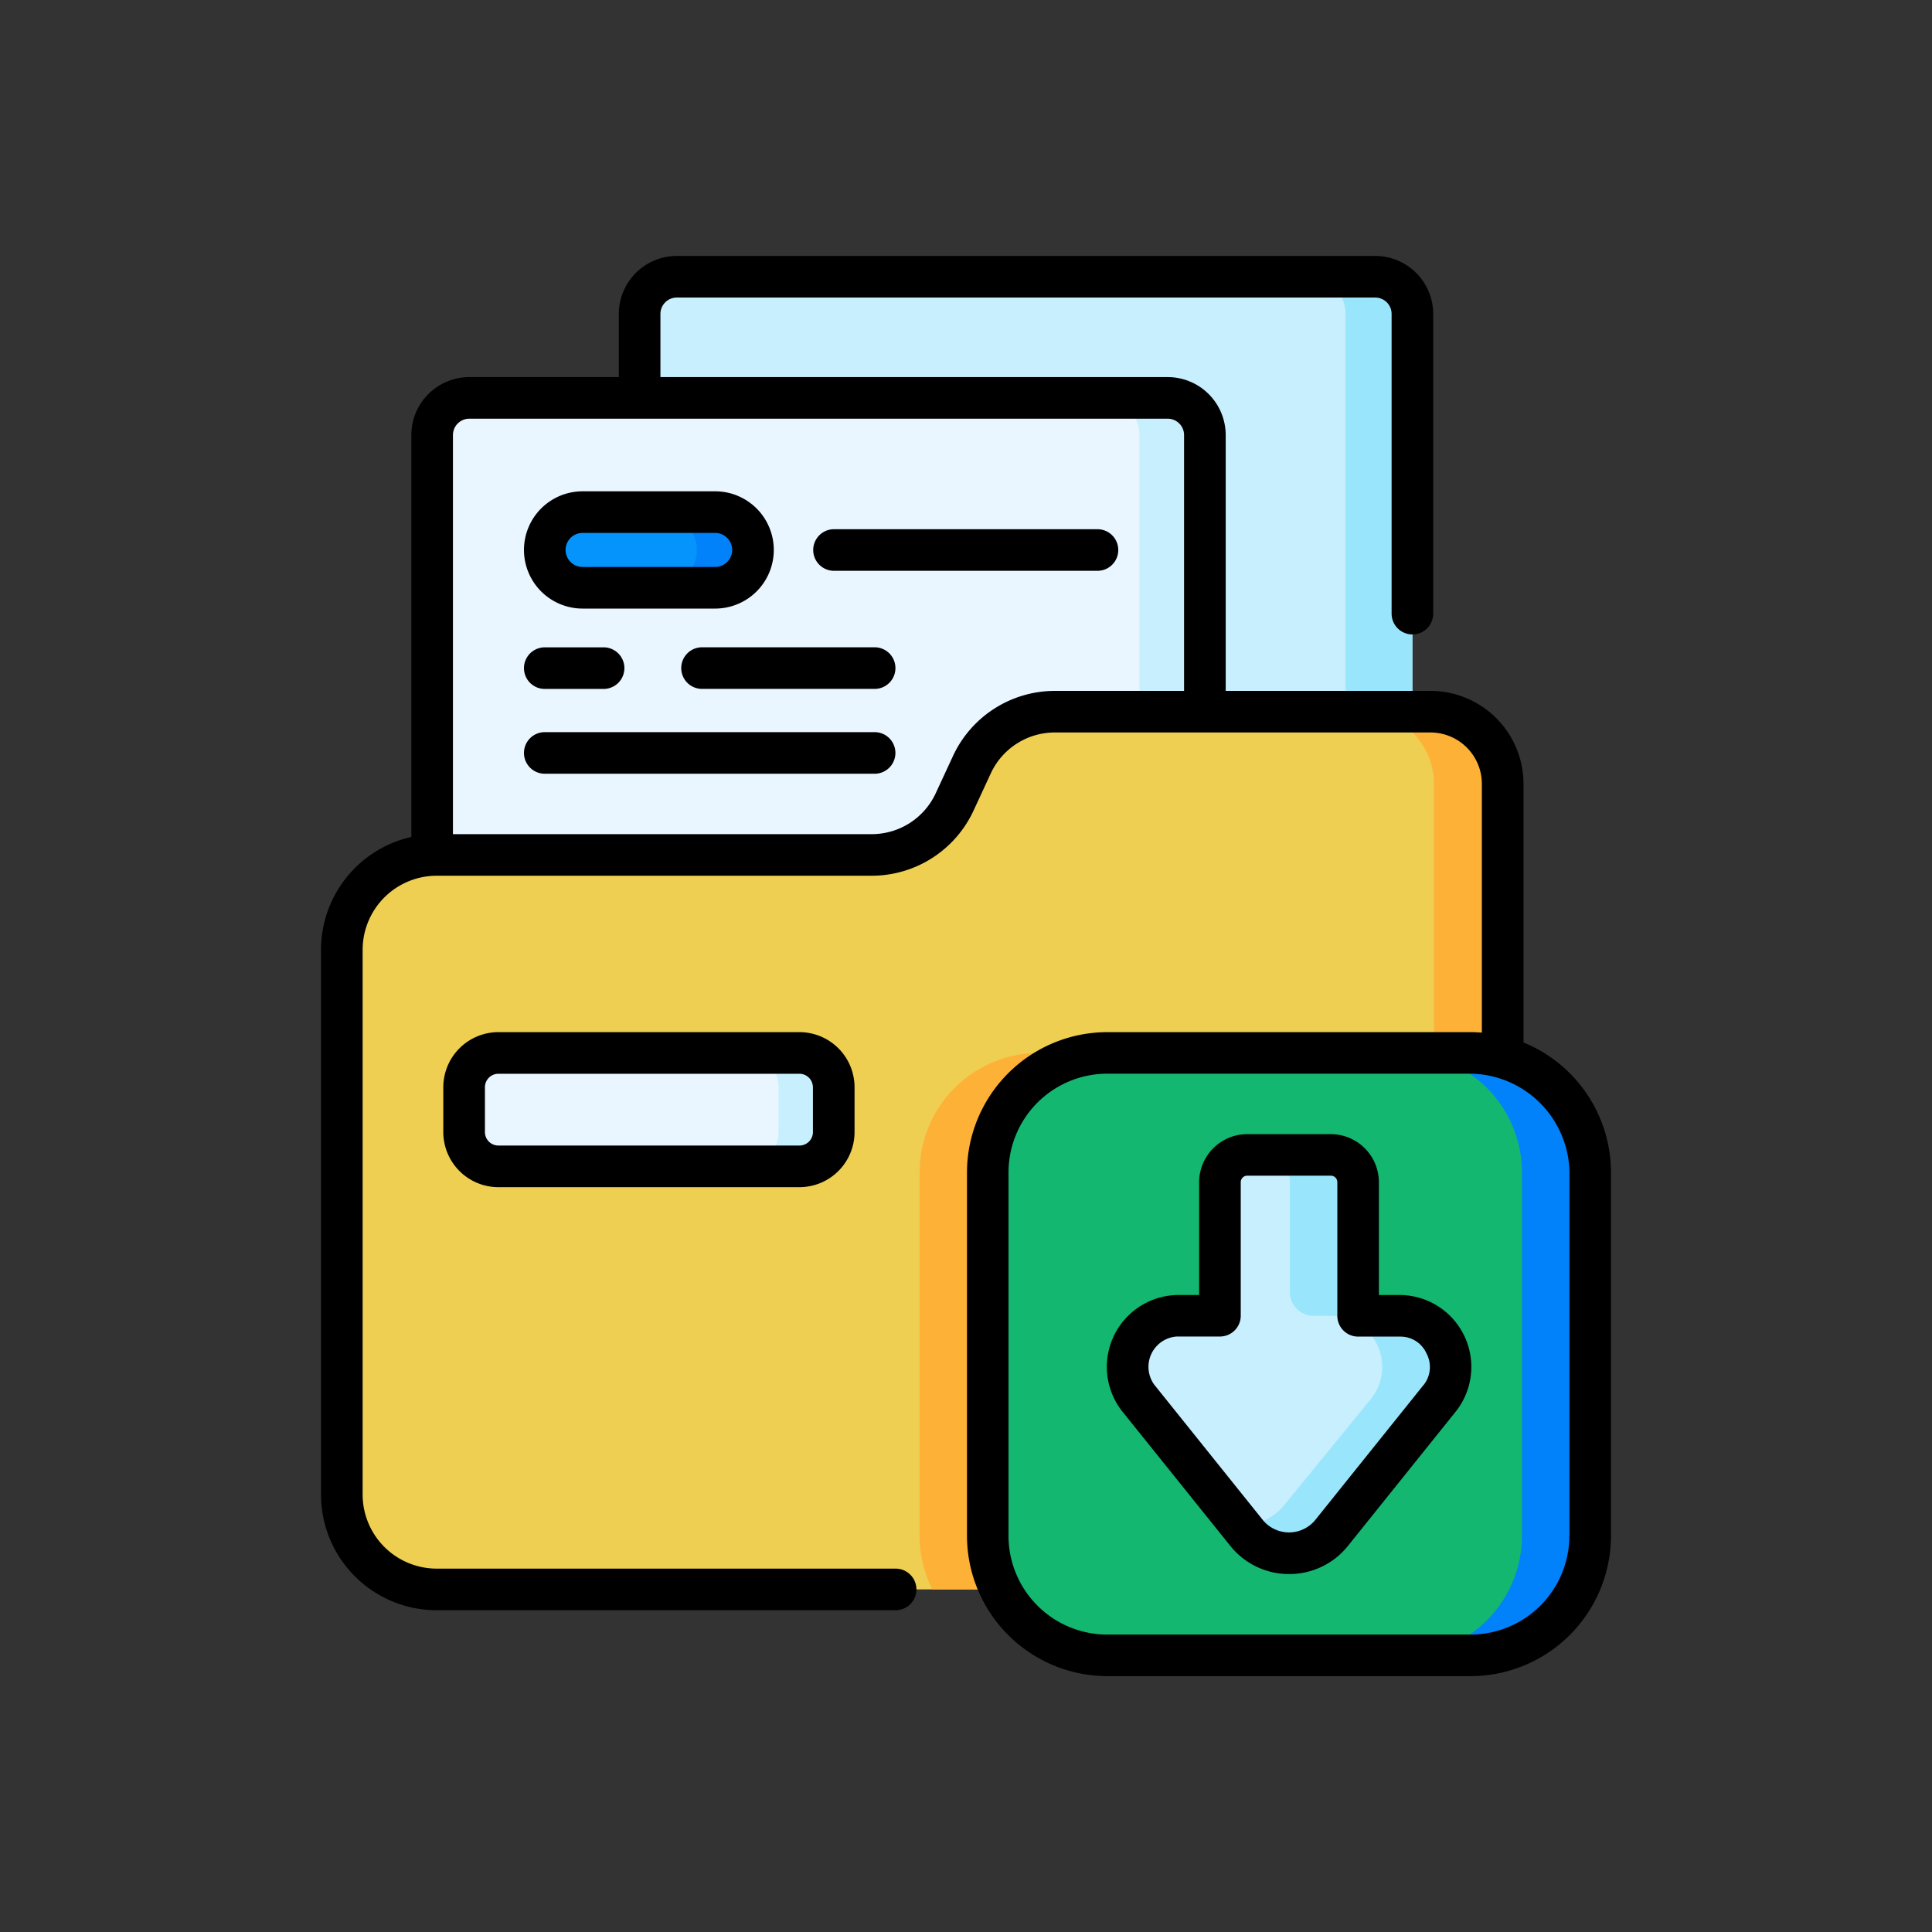 <svg xmlns="http://www.w3.org/2000/svg" width="86" height="86" viewBox="0 0 86 86">
  <rect x="0" y="0" width="86" height="86" fill="#333333" stroke="none"/>
  <g id="Grupo_86063" data-name="Grupo 86063" transform="translate(-580 -1973)">
    <g id="adjunto-archivo" transform="translate(570.817 1984.393)">
      <g id="Grupo_85823" data-name="Grupo 85823" transform="translate(24.399 0.926)">
        <path id="Trazado_119901" data-name="Trazado 119901" d="M171.081,50.593H139.992a1.654,1.654,0,0,1-1.654-1.654V9.154A1.654,1.654,0,0,1,139.992,7.5h31.089a1.654,1.654,0,0,1,1.654,1.654V48.938A1.654,1.654,0,0,1,171.081,50.593Z" transform="translate(-125.081 -7.5)" fill="#c8effe"/>
        <path id="Trazado_119902" data-name="Trazado 119902" d="M384.051,9.154V48.938a1.655,1.655,0,0,1-1.654,1.654H379.42a1.655,1.655,0,0,0,1.654-1.654V9.154A1.655,1.655,0,0,0,379.42,7.5H382.4A1.655,1.655,0,0,1,384.051,9.154Z" transform="translate(-336.397 -7.5)" fill="#99e6fc"/>
        <path id="Trazado_119903" data-name="Trazado 119903" d="M96.276,94.272H65.187a1.654,1.654,0,0,1-1.654-1.654V52.833a1.654,1.654,0,0,1,1.654-1.654H96.276a1.654,1.654,0,0,1,1.654,1.654V92.617A1.654,1.654,0,0,1,96.276,94.272Z" transform="translate(-59.512 -45.786)" fill="#eaf6ff"/>
        <path id="Trazado_119904" data-name="Trazado 119904" d="M309.681,52.833V92.618a1.655,1.655,0,0,1-1.655,1.654H305.11a1.655,1.655,0,0,0,1.654-1.654V52.833a1.654,1.654,0,0,0-1.654-1.653h2.916A1.654,1.654,0,0,1,309.681,52.833Z" transform="translate(-271.262 -45.787)" fill="#c8effe"/>
        <path id="Trazado_119905" data-name="Trazado 119905" d="M82.644,167.524v31.64a4.217,4.217,0,0,1-4.216,4.216H35.188a4.217,4.217,0,0,1-4.218-4.216V174.9a4.217,4.217,0,0,1,4.218-4.216H54.565a4.056,4.056,0,0,0,3.679-2.351l.777-1.675A4.056,4.056,0,0,1,62.7,164.31H79.43A3.213,3.213,0,0,1,82.644,167.524Z" transform="translate(-30.97 -144.949)" fill="#eecf52"/>
        <path id="Trazado_119906" data-name="Trazado 119906" d="M397.836,167.524v31.64a4.217,4.217,0,0,1-4.216,4.216h-3.06a4.217,4.217,0,0,0,4.216-4.216v-31.64a3.213,3.213,0,0,0-3.213-3.214h3.058A3.213,3.213,0,0,1,397.836,167.524Z" transform="translate(-346.162 -144.949)" fill="#feb137"/>
        <path id="Trazado_119907" data-name="Trazado 119907" d="M265.225,289.756v17.239a4.216,4.216,0,0,1-4.216,4.216H239.835a5.3,5.3,0,0,1-.565-2.389V292.651a5.322,5.322,0,0,1,5.321-5.322h16.169A5.313,5.313,0,0,1,265.225,289.756Z" transform="translate(-213.551 -252.78)" fill="#feb137"/>
        <path id="Trazado_119908" data-name="Trazado 119908" d="M285.352,314.146h-16.17a5.322,5.322,0,0,1-5.322-5.322v-16.17a5.322,5.322,0,0,1,5.322-5.322h16.17a5.322,5.322,0,0,1,5.322,5.322v16.17A5.322,5.322,0,0,1,285.352,314.146Z" transform="translate(-235.105 -252.782)" fill="#13b770"/>
        <path id="Trazado_119909" data-name="Trazado 119909" d="M416.37,287.333h-3.036a5.322,5.322,0,0,1,5.322,5.322v16.17a5.322,5.322,0,0,1-5.322,5.322h3.036a5.322,5.322,0,0,0,5.322-5.322v-16.17A5.322,5.322,0,0,0,416.37,287.333Z" transform="translate(-366.124 -252.782)" fill="#0181fa"/>
        <path id="Trazado_119910" data-name="Trazado 119910" d="M328.053,334.95l-4.8,5.984a2.435,2.435,0,0,1-3.8,0l-4.8-5.984a2.274,2.274,0,0,1,1.763-3.675h1.862v-5.945a1.215,1.215,0,0,1,1.215-1.215h3.721a1.215,1.215,0,0,1,1.215,1.215v5.945h1.862A2.274,2.274,0,0,1,328.053,334.95Z" transform="translate(-279.191 -285.022)" fill="#c8effe"/>
        <path id="Trazado_119911" data-name="Trazado 119911" d="M363.771,334.95l-4.8,5.984a2.435,2.435,0,0,1-3.8,0l-.266-.332a2.421,2.421,0,0,0,1.955-.908l3.876-4.744a2.274,2.274,0,0,0-1.763-3.675h-.813a1.049,1.049,0,0,1-1.049-1.049v-4.9a1.215,1.215,0,0,0-1.215-1.215h3.036a1.215,1.215,0,0,1,1.215,1.215v5.945h1.862A2.274,2.274,0,0,1,363.771,334.95Z" transform="translate(-314.908 -285.022)" fill="#99e6fc"/>
        <path id="Trazado_119912" data-name="Trazado 119912" d="M89.98,292.382h-13.4a1.527,1.527,0,0,1-1.527-1.527V288.86a1.527,1.527,0,0,1,1.527-1.527h13.4a1.527,1.527,0,0,1,1.527,1.527v1.995A1.527,1.527,0,0,1,89.98,292.382Z" transform="translate(-69.613 -252.782)" fill="#eaf6ff"/>
        <path id="Trazado_119913" data-name="Trazado 119913" d="M180.014,288.857v2a1.528,1.528,0,0,1-1.527,1.527H176.03a1.527,1.527,0,0,0,1.527-1.527v-2a1.527,1.527,0,0,0-1.527-1.527h2.457A1.528,1.528,0,0,1,180.014,288.857Z" transform="translate(-158.12 -252.78)" fill="#c8effe"/>
        <path id="Trazado_119914" data-name="Trazado 119914" d="M111.727,95.751h-5.9a1.684,1.684,0,1,1,0-3.368h5.9a1.684,1.684,0,1,1,0,3.368Z" transform="translate(-95.108 -81.903)" fill="#0593fc"/>
        <path id="Trazado_119915" data-name="Trazado 119915" d="M149.487,94.064a1.684,1.684,0,0,1-1.683,1.684h-2.5a1.684,1.684,0,1,0,0-3.368h2.5A1.684,1.684,0,0,1,149.487,94.064Z" transform="translate(-131.184 -81.9)" fill="#0181fa"/>
      </g>
      <g id="Grupo_85824" data-name="Grupo 85824" transform="translate(23.473 0)">
        <path id="Trazado_119916" data-name="Trazado 119916" d="M77,35.012V23.5a4.144,4.144,0,0,0-4.14-4.139H63.743V7.973a2.583,2.583,0,0,0-2.58-2.58H38.581V2.58a.729.729,0,0,1,.728-.728H70.4a.729.729,0,0,1,.728.728V15.922a.926.926,0,0,0,1.852,0V2.58A2.583,2.583,0,0,0,70.4,0H39.309a2.583,2.583,0,0,0-2.58,2.58V5.393H30.073a2.583,2.583,0,0,0-2.58,2.58v17.89a5.151,5.151,0,0,0-4.02,5.018V55.141a5.149,5.149,0,0,0,5.143,5.143H49.05a.926.926,0,0,0,0-1.852H28.616a3.3,3.3,0,0,1-3.291-3.291V30.88a3.3,3.3,0,0,1,3.291-3.291H47.993a5,5,0,0,0,4.52-2.887l.777-1.676a3.139,3.139,0,0,1,2.839-1.814h16.73A2.29,2.29,0,0,1,75.146,23.5V34.573c-.166-.013-.333-.022-.5-.022H58.475A6.255,6.255,0,0,0,52.227,40.8v16.17a6.255,6.255,0,0,0,6.248,6.248h16.17a6.255,6.255,0,0,0,6.248-6.248V40.8A6.257,6.257,0,0,0,77,35.012ZM51.609,22.248l-.777,1.676a3.139,3.139,0,0,1-2.839,1.814H29.345V7.973a.729.729,0,0,1,.728-.728H61.162a.729.729,0,0,1,.728.728V19.361H56.129a5,5,0,0,0-4.52,2.887ZM79.04,56.968a4.4,4.4,0,0,1-4.4,4.4H58.475a4.4,4.4,0,0,1-4.4-4.4V40.8a4.4,4.4,0,0,1,4.4-4.4h16.17a4.463,4.463,0,0,1,4.4,4.4v16.17Z" transform="translate(-23.473 0)"/>
        <path id="Trazado_119917" data-name="Trazado 119917" d="M319.684,323.774h-.924v-5.019a2.144,2.144,0,0,0-2.141-2.141H312.9a2.144,2.144,0,0,0-2.141,2.141v5.019h-.924a3.2,3.2,0,0,0-2.491,5.19l4.8,5.975a3.345,3.345,0,0,0,2.621,1.257h0a3.345,3.345,0,0,0,2.621-1.257l4.795-5.975a3.2,3.2,0,0,0-2.49-5.19Zm1.069,4-.016.019-4.8,5.984a1.509,1.509,0,0,1-2.354,0l-4.8-5.984-.016-.019a1.353,1.353,0,0,1,.992-2.152h1.926a.926.926,0,0,0,.926-.926v-5.945a.29.29,0,0,1,.289-.289h3.721a.29.29,0,0,1,.289.289V324.7a.926.926,0,0,0,.926.926h1.889a1.265,1.265,0,0,1,1.159.76A1.28,1.28,0,0,1,320.753,327.777Z" transform="translate(-271.671 -277.522)"/>
        <path id="Trazado_119918" data-name="Trazado 119918" d="M70.01,279.833a2.456,2.456,0,0,0-2.453,2.453v1.995a2.456,2.456,0,0,0,2.453,2.453h13.4a2.456,2.456,0,0,0,2.453-2.453v-1.995a2.456,2.456,0,0,0-2.453-2.453Zm14,2.453v1.995a.6.6,0,0,1-.6.6H70.01a.6.6,0,0,1-.6-.6v-1.995a.6.6,0,0,1,.6-.6h13.4A.6.6,0,0,1,84.008,282.286Z" transform="translate(-62.114 -245.282)"/>
        <path id="Trazado_119919" data-name="Trazado 119919" d="M99.252,90.1h5.9a2.61,2.61,0,1,0,0-5.22h-5.9a2.61,2.61,0,0,0,0,5.22Zm0-3.368h5.9a.758.758,0,0,1,0,1.516h-5.9a.758.758,0,0,1,0-1.516Z" transform="translate(-87.608 -74.403)"/>
        <path id="Trazado_119920" data-name="Trazado 119920" d="M213.57,98.521H201.843a.926.926,0,0,0,0,1.852H213.57a.926.926,0,1,0,0-1.852Z" transform="translate(-179.008 -86.357)"/>
        <path id="Trazado_119921" data-name="Trazado 119921" d="M161.942,141.1h-7.683a.926.926,0,0,0,0,1.852h7.683a.926.926,0,0,0,0-1.852Z" transform="translate(-137.299 -123.68)"/>
        <path id="Trazado_119922" data-name="Trazado 119922" d="M97.569,142.954h2.618a.926.926,0,1,0,0-1.852H97.569a.926.926,0,1,0,0,1.852Z" transform="translate(-87.609 -123.68)"/>
        <path id="Trazado_119923" data-name="Trazado 119923" d="M112.251,171.682H97.569a.926.926,0,1,0,0,1.852h14.682a.926.926,0,1,0,0-1.852Z" transform="translate(-87.609 -150.485)"/>
      </g>
    </g>
    <rect id="Rectángulo_36799" data-name="Rectángulo 36799" width="86" height="86" transform="translate(580 1973)" fill="none"/>
  </g>
</svg>
